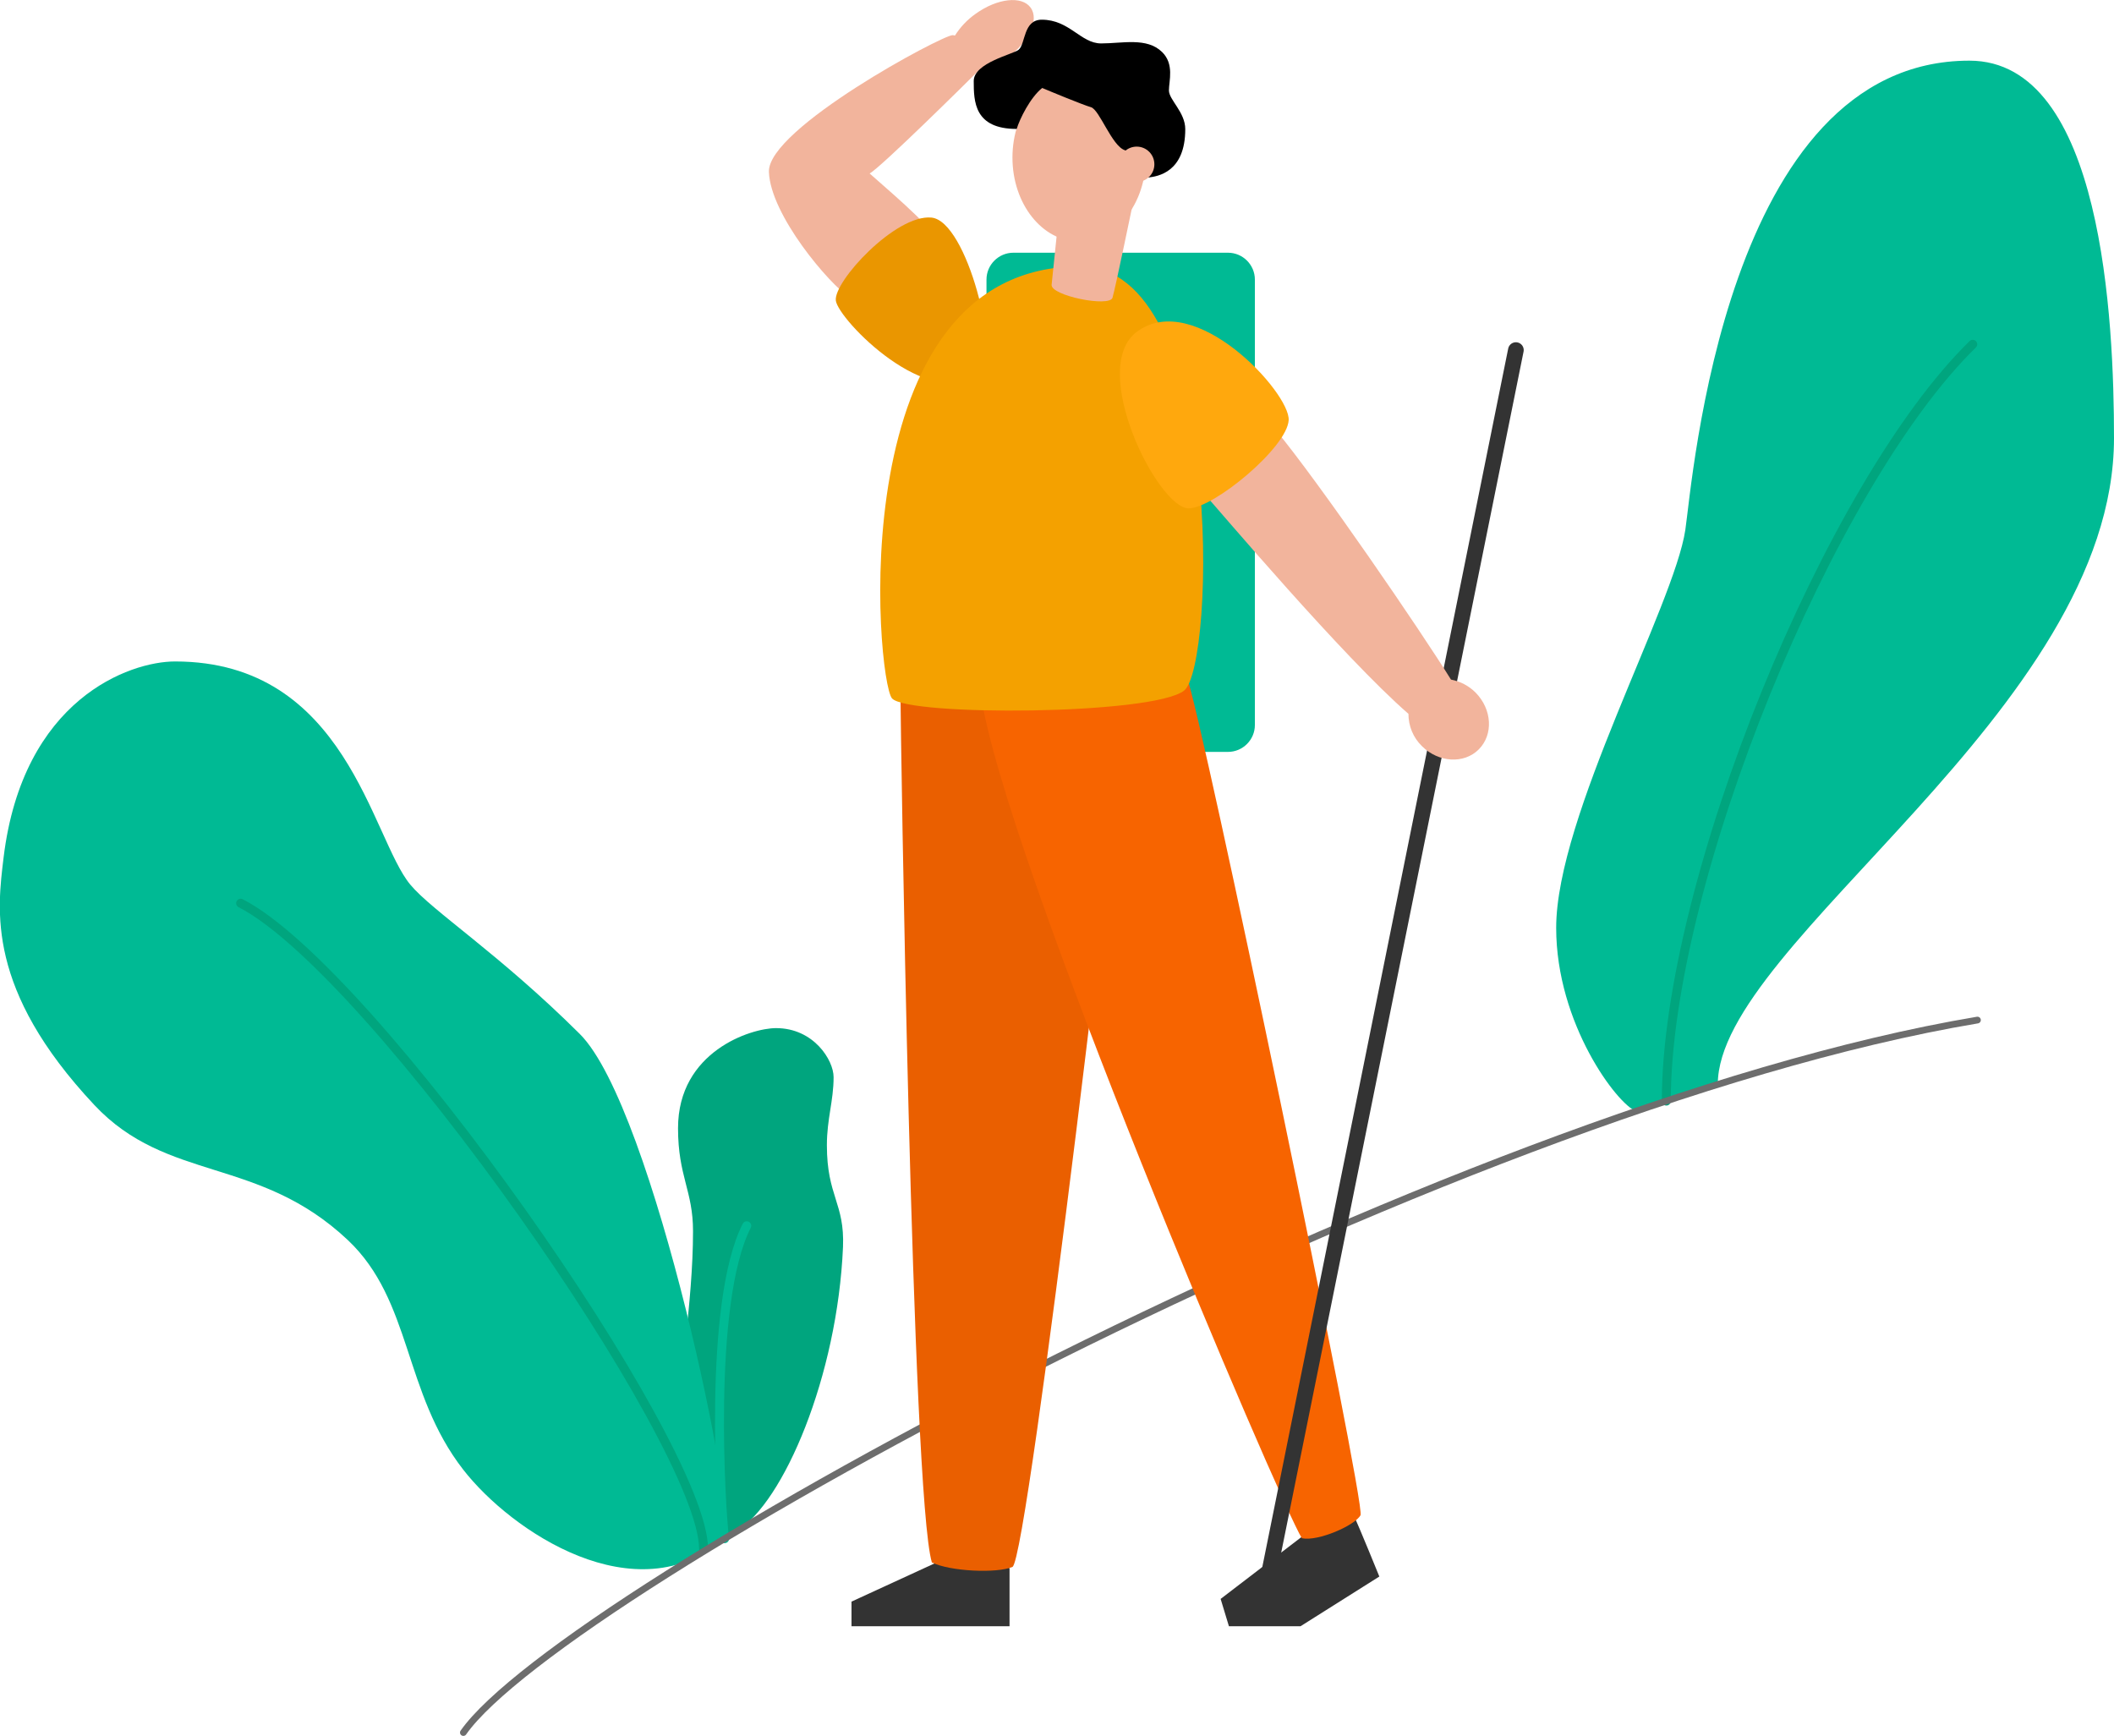 <?xml version="1.0" encoding="utf-8"?>
<!-- Generator: Adobe Illustrator 24.0.3, SVG Export Plug-In . SVG Version: 6.00 Build 0)  -->
<svg version="1.1" id="Layer_1" xmlns="http://www.w3.org/2000/svg" xmlns:xlink="http://www.w3.org/1999/xlink" x="0px" y="0px"
	 viewBox="0 0 944.4 775.5" style="enable-background:new 0 0 944.4 775.5;" xml:space="preserve">
<style type="text/css">
	.st0{fill:#00BA94;}
	.st1{fill:none;stroke:#00A57E;stroke-width:4;stroke-linecap:round;stroke-miterlimit:10;}
	.st2{fill:#00A57E;}
	.st3{fill:none;stroke:#00BA94;stroke-width:4;stroke-linecap:round;stroke-linejoin:round;}
	.st4{fill:none;stroke:#6D6D6D;stroke-width:3;stroke-linecap:round;stroke-miterlimit:10;}
	.st5{fill:#333333;}
	.st6{fill:#F2B49C;}
	.st7{fill:#EA9600;}
	.st8{fill:#EA5F00;}
	.st9{fill:#F76400;}
	.st10{fill:#F4A100;}
	.st11{fill:none;stroke:#333333;stroke-width:7;stroke-linecap:round;stroke-miterlimit:10;}
	.st12{fill:#FFA80D;}
</style>
<title>hiker-man-colour</title>
<g id="Layer_2_1_">
	<g id="vector">
		<path class="st0" d="M730.9,496.4c-8.3-2.9-35.7-39-35.7-81.9c0-49.8,52.7-144.1,57.7-177.8c3.2-21.4,17.6-209.6,126.9-209.6
			c59.6,0,64.6,116.5,64.6,168.6c0,121.7-177,225.4-177,288.7C755.5,489.3,743.3,493.3,730.9,496.4z"/>
		<path class="st1" d="M744.4,491.9c0-97.6,72.8-275.5,136.9-338.1"/>
		<path class="st2" d="M323.7,687.4c-5.6-1.7-20.8-21-20.8-45.9c0-24,6.7-59,6.7-91.5c0-18.1-6.7-24.5-6.7-46
			c0-34.2,32.5-44.7,43.8-44.7c16.8,0,25.7,14.3,25.7,21.9c0,10.6-3,18.6-3,30.4c0,22.9,8,25.8,7.2,45.5
			c-2.5,57.7-26.5,114.1-47.5,126.9L323.7,687.4z"/>
		<path class="st0" d="M323.7,687.4c6.8-5.9-31.5-192.5-64.7-225.5c-36.1-35.9-65.9-54.9-75.7-66.7c-17.4-20.9-28.5-99.7-105.1-99.7
			c-20.3,0-68,16.8-76.6,87.6c-2.8,23.3-7.9,58.9,40.5,110.5c32.6,34.8,73.4,22.8,113.3,60.4c28.7,27.1,24.7,68,51.5,102.5
			C228.4,684.2,284.1,721.5,323.7,687.4z"/>
		<path class="st1" d="M314.3,691.9c0-46.8-147.7-258.2-206.8-288.4"/>
		<path class="st3" d="M323.7,687.4c-1.5-11.1-7.7-105.4,9.9-139.8"/>
		<path class="st4" d="M207,774c44.2-63.1,439.1-278.5,676.4-318.3"/>
		<path class="st0" d="M452.7,112.9h95.9c6.6,0,12,5.4,12,12v199c0,6.6-5.4,12-12,12h-95.9c-6.6,0-12-5.4-12-12v-199
			C440.7,118.3,446.1,112.9,452.7,112.9z"/>
		<path class="st5" d="M451,700.5v26h-70.6v-11l43.7-20.1L451,700.5z"/>
		<path class="st5" d="M604.2,675.6c3.6,8,12,28.7,12,28.7l-35.2,22.2H549l-3.7-12.2l40.1-30.7L604.2,675.6z"/>
		<ellipse class="st6" cx="482.1" cy="70.4" rx="29.8" ry="37.5"/>
		<path class="st6" d="M460.4,3.4c-3.9-5.4-14.9-4.2-24.6,2.8c-3.7,2.6-6.8,5.9-9.2,9.7c-0.3-0.1-0.7-0.2-1-0.2
			c-4.7,0-82.8,41.8-82.1,61.1s27,50.2,36.1,56.1c0,0,41.3-19.3,39.1-25.5s-26-26-30.2-29.9c4.9-2.6,44.1-41.4,48.5-45.8
			c4.6-1,9-3,12.9-5.8C459.7,18.8,464.4,8.8,460.4,3.4z"/>
		<path class="st7" d="M438,166.6c9-7.2-5.9-67.9-21.9-69.4s-43.8,28.6-42.7,37.1S415.3,184.9,438,166.6z"/>
		<path class="st8" d="M402.3,312c0,10,5,356,14,386c8,4,29,5,36,2s51.7-382.5,51.7-399.2S402.3,312,402.3,312z"/>
		<path class="st9" d="M581.6,687.2c-9.5-15-133.9-306.3-143.6-378.1c10.2-7.9,86.2-20.5,92.3-6.2s80,369.4,77.5,374
			S588.8,688.7,581.6,687.2z"/>
		<path class="st10" d="M482.5,119C547,119,543,297.5,529,308.5S405.5,320,398.5,312S375,119,482.5,119z"/>
		<path d="M529.5,57.7c0-7.6-7.3-13.1-7.3-17.3s2.5-11.8-3.1-17.2c-6.8-6.6-17.6-3.8-27.2-3.8c-9.1,0-14.1-10.6-26.5-10.6
			c-8.3,0-7.2,10.7-10.3,13.4c-2.3,2-20.1,5.8-20.1,14c0,9.1,0.2,21.4,19.2,21.4c1.3-4.4,6-14,11.4-18.3c2.8,1.2,18,7.5,21.8,8.6
			s9.3,17.3,15.1,19.2s6.2,12.7,10.5,12.2C517.2,78.8,529.5,77,529.5,57.7z"/>
		<circle class="st6" cx="507.8" cy="73.4" r="7.9"/>
		<path class="st6" d="M497,133c-1.3,4.4-27.7-0.9-27.2-5.8l4.5-43.7l31.9,6.9C506.2,90.3,498.3,128.7,497,133z"/>
		<line class="st11" x1="677.2" y1="156.4" x2="565.3" y2="710.9"/>
		<path class="st6" d="M659.2,309.4c-3-3-6.8-5-11-5.8c-13.3-21.5-58.7-87.9-78.7-112c-14.4,10.4-32,28.4-32,28.4
			c7.3,8.2,62.4,73.4,91.7,98.9c0,5.4,2.1,10.6,6,14.4c7.4,7.4,18.8,8.1,25.4,1.5S666.6,316.9,659.2,309.4z"/>
		<path class="st12" d="M507.9,148.2c25.9-19.2,68.5,27.3,67.8,39.5s-33.5,39.4-44.7,39.4C517.3,227.1,485.9,164.6,507.9,148.2z"/>
	</g>
</g>
</svg>
